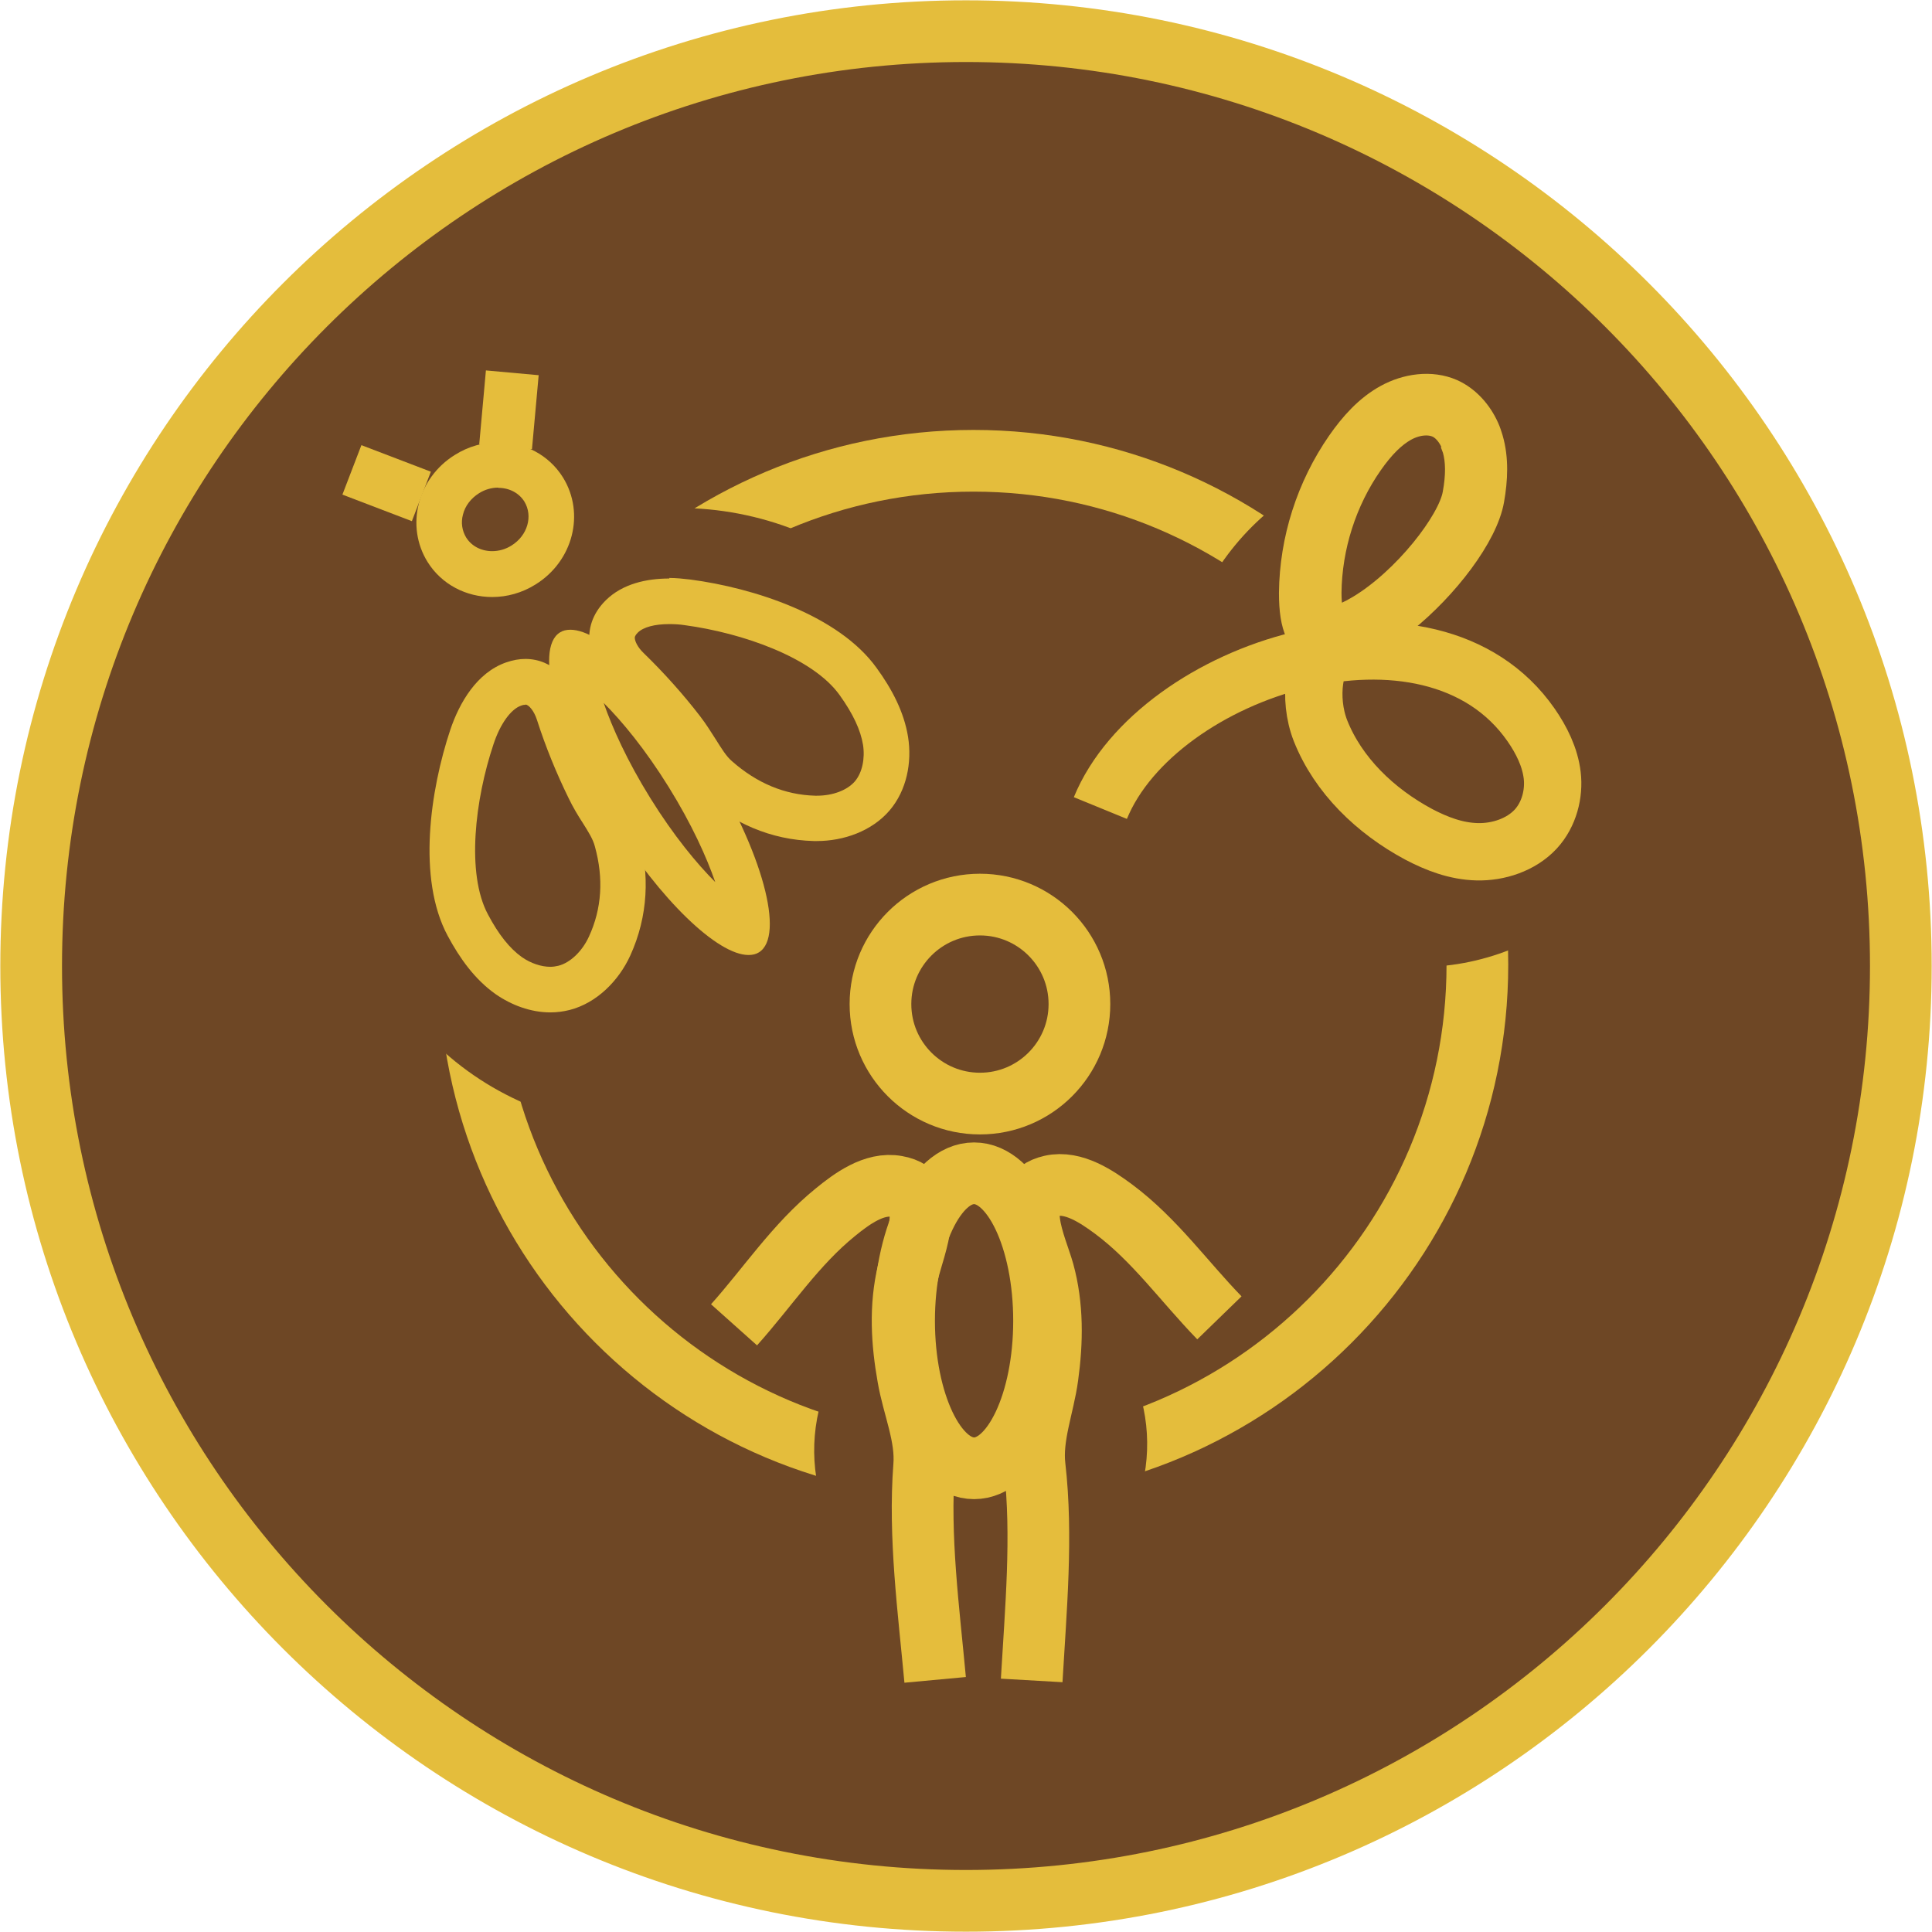 <svg width="62" height="62" viewBox="0 0 62 62" fill="none" xmlns="http://www.w3.org/2000/svg">
<path d="M31 61C47.569 61 61 47.569 61 31C61 14.431 47.569 1 31 1C14.431 1 1 14.431 1 31C1 47.569 14.431 61 31 61Z" fill="#6E4725" stroke="#E4BD3C" stroke-width="1.98" stroke-miterlimit="10"/>
<path d="M31.241 47.127C40.171 47.127 47.411 39.888 47.411 30.957C47.411 22.026 40.171 14.787 31.241 14.787C22.31 14.787 15.07 22.026 15.07 30.957C15.07 39.888 22.31 47.127 31.241 47.127Z" stroke="#E4BD3C" stroke-width="1.98" stroke-miterlimit="10"/>
<path d="M26.255 34.8C31.202 31.944 33.009 25.811 30.291 21.102C27.572 16.393 21.357 14.891 16.41 17.748C11.462 20.604 9.655 26.737 12.374 31.446C15.092 36.155 21.307 37.657 26.255 34.8Z" fill="#6E4725"/>
<path d="M53.393 24.982C54.656 20.588 52.24 16.037 47.997 14.816C43.753 13.597 39.289 16.17 38.026 20.564C36.762 24.958 39.178 29.509 43.422 30.73C47.665 31.95 52.13 29.376 53.393 24.982Z" fill="#6E4725"/>
<path d="M35.312 25.931C37.145 21.456 45.914 18.633 49.133 23.263C49.468 23.745 49.743 24.296 49.812 24.881C49.881 25.466 49.718 26.137 49.279 26.611C48.814 27.11 48.083 27.351 47.403 27.334C46.723 27.317 46.103 27.076 45.527 26.774C44.133 26.026 42.945 24.881 42.377 23.452C41.964 22.402 42.179 21.06 42.721 20.828" stroke="#E5BD3C" stroke-width="1.84" stroke-miterlimit="10"/>
<path d="M46.706 14.175C46.732 14.244 46.758 14.313 46.784 14.382C46.896 14.778 46.904 15.26 46.792 15.871C46.629 16.8 45.166 18.685 43.677 19.58C43.083 19.941 42.756 19.959 42.713 19.95C42.713 19.95 42.696 19.933 42.67 19.864C42.627 19.761 42.55 19.52 42.55 19.021C42.567 17.532 43.04 16.034 43.901 14.804C44.28 14.262 44.65 13.892 45.037 13.676C45.424 13.461 45.846 13.418 46.156 13.547C46.388 13.642 46.595 13.874 46.724 14.167M47.619 13.771C47.404 13.289 47.033 12.867 46.552 12.652C45.915 12.377 45.157 12.489 44.546 12.824C43.935 13.16 43.462 13.694 43.066 14.262C42.094 15.664 41.56 17.343 41.543 19.029C41.543 19.571 41.603 19.976 41.741 20.268C42.756 22.575 47.386 18.263 47.774 16.026C47.886 15.389 47.92 14.726 47.739 14.107C47.705 13.995 47.67 13.883 47.619 13.771Z" fill="#E5BD3C"/>
<path d="M46.706 14.175C46.732 14.244 46.758 14.313 46.784 14.382C46.896 14.778 46.904 15.26 46.792 15.871C46.629 16.8 45.166 18.685 43.677 19.58C43.083 19.941 42.756 19.959 42.713 19.95C42.713 19.95 42.696 19.933 42.67 19.864C42.627 19.761 42.55 19.52 42.55 19.021C42.567 17.532 43.04 16.034 43.901 14.804C44.28 14.262 44.65 13.892 45.037 13.676C45.424 13.461 45.846 13.418 46.156 13.547C46.388 13.642 46.595 13.874 46.724 14.167M47.619 13.771C47.404 13.289 47.033 12.867 46.552 12.652C45.915 12.377 45.157 12.489 44.546 12.824C43.935 13.16 43.462 13.694 43.066 14.262C42.094 15.664 41.56 17.343 41.543 19.029C41.543 19.571 41.603 19.976 41.741 20.268C42.756 22.575 47.386 18.263 47.774 16.026C47.886 15.389 47.92 14.726 47.739 14.107C47.705 13.995 47.67 13.883 47.619 13.771Z" stroke="#E5BD3C" stroke-miterlimit="10"/>
<path d="M21.482 20.028C21.636 20.028 21.809 20.036 21.972 20.062C23.831 20.312 26.086 21.103 26.946 22.308C27.377 22.91 27.617 23.427 27.695 23.9C27.764 24.348 27.669 24.795 27.437 25.071C27.187 25.363 26.723 25.535 26.215 25.535H26.163C25.182 25.509 24.287 25.131 23.487 24.425C23.306 24.27 23.16 24.029 22.97 23.728C22.824 23.504 22.669 23.246 22.463 22.979C21.912 22.265 21.301 21.585 20.655 20.957C20.457 20.768 20.371 20.57 20.371 20.466C20.371 20.449 20.371 20.398 20.466 20.303C20.647 20.122 21.017 20.028 21.473 20.028M21.482 18.565C20.741 18.565 19.976 18.737 19.442 19.262C18.555 20.139 18.883 21.284 19.64 22.015C20.242 22.592 20.793 23.22 21.301 23.874C21.731 24.434 21.981 25.045 22.506 25.509C23.504 26.404 24.726 26.955 26.12 26.99C26.154 26.99 26.18 26.99 26.215 26.99C27.075 26.99 27.979 26.671 28.547 26.009C29.098 25.363 29.27 24.468 29.141 23.651C29.012 22.842 28.616 22.102 28.134 21.439C26.92 19.744 24.184 18.866 22.161 18.599C21.938 18.573 21.705 18.547 21.473 18.547L21.482 18.565Z" fill="#E5BD3C"/>
<path d="M15.992 15.656C16.345 15.656 16.655 15.82 16.827 16.095C17.111 16.56 16.93 17.188 16.414 17.507C16.224 17.627 16.009 17.687 15.794 17.687C15.441 17.687 15.131 17.524 14.959 17.248C14.83 17.033 14.787 16.775 14.856 16.517C14.925 16.233 15.114 15.992 15.372 15.829C15.562 15.708 15.777 15.648 15.992 15.648M15.992 14.193C15.519 14.193 15.037 14.322 14.598 14.598C13.393 15.347 13.006 16.878 13.72 18.032C14.176 18.763 14.968 19.159 15.794 19.159C16.267 19.159 16.749 19.03 17.188 18.755C18.393 18.006 18.78 16.474 18.066 15.321C17.61 14.589 16.818 14.193 15.992 14.193Z" fill="#E5BD3C"/>
<path d="M19.373 22.558C19.967 23.152 20.707 24.047 21.456 25.252C22.204 26.456 22.678 27.515 22.953 28.307C22.359 27.713 21.619 26.818 20.87 25.613C20.122 24.408 19.648 23.35 19.373 22.558ZM18.306 20.209C18.177 20.209 18.065 20.234 17.97 20.295C17.127 20.82 17.867 23.548 19.631 26.379C21.198 28.892 23.031 30.647 24.02 30.647C24.149 30.647 24.261 30.622 24.356 30.561C25.199 30.036 24.459 27.308 22.695 24.477C21.129 21.964 19.296 20.209 18.306 20.209Z" fill="#E5BD3C"/>
<path d="M13.522 15.931C12.782 15.647 12.033 15.363 11.293 15.079" stroke="#E5BD3C" stroke-width="1.7" stroke-miterlimit="10"/>
<path d="M16.225 14.339L16.44 11.964" stroke="#E5BD3C" stroke-width="1.7" stroke-miterlimit="10"/>
<path d="M16.861 22.61C16.964 22.61 17.137 22.807 17.231 23.1C17.507 23.961 17.851 24.804 18.247 25.613C18.393 25.914 18.548 26.172 18.694 26.396C18.884 26.697 19.03 26.93 19.09 27.162C19.374 28.186 19.314 29.159 18.901 30.053C18.686 30.527 18.298 30.897 17.92 30.992C17.842 31.009 17.756 31.026 17.662 31.026C17.369 31.026 17.033 30.914 16.749 30.716C16.362 30.441 16 29.993 15.656 29.339C14.959 28.031 15.243 25.656 15.837 23.883C16.052 23.229 16.396 22.756 16.723 22.644C16.792 22.618 16.835 22.618 16.861 22.618M16.861 21.146C16.663 21.146 16.465 21.181 16.241 21.258C15.303 21.585 14.744 22.549 14.451 23.418C13.806 25.355 13.384 28.195 14.365 30.028C14.753 30.751 15.235 31.43 15.906 31.904C16.414 32.257 17.033 32.489 17.662 32.489C17.868 32.489 18.075 32.463 18.281 32.411C19.15 32.188 19.856 31.474 20.226 30.665C20.803 29.399 20.854 28.057 20.493 26.766C20.303 26.086 19.865 25.596 19.555 24.968C19.185 24.219 18.875 23.444 18.625 22.652C18.358 21.835 17.73 21.146 16.861 21.146Z" fill="#E5BD3C"/>
<path d="M36.591 47.915C37.432 44.987 35.823 41.954 32.995 41.141C30.168 40.328 27.193 42.043 26.351 44.971C25.51 47.899 27.119 50.931 29.947 51.744C32.774 52.557 35.749 50.843 36.591 47.915Z" fill="#6E4725"/>
<path d="M31.448 35.415C33.211 35.415 34.64 33.985 34.64 32.222C34.64 30.459 33.211 29.029 31.448 29.029C29.684 29.029 28.255 30.459 28.255 32.222C28.255 33.985 29.684 35.415 31.448 35.415Z" stroke="#E5BD3C" stroke-width="1.98" stroke-miterlimit="10"/>
<path d="M31.259 47.119C32.499 47.119 33.505 45 33.505 42.386C33.505 39.772 32.499 37.652 31.259 37.652C30.018 37.652 29.013 39.772 29.013 42.386C29.013 45 30.018 47.119 31.259 47.119Z" stroke="#E5BD3C" stroke-width="1.98" stroke-miterlimit="10"/>
<path d="M30.01 53.909C29.803 51.672 29.485 49.297 29.657 47.05C29.735 46.087 29.304 45.14 29.141 44.185C28.943 43.075 28.874 41.93 29.141 40.82C29.339 39.968 30.105 38.307 28.779 38.075C28.056 37.937 27.325 38.479 26.809 38.901C25.535 39.933 24.64 41.302 23.556 42.515" stroke="#E5BD3C" stroke-width="1.98" stroke-miterlimit="10"/>
<path d="M33.108 53.927C33.237 51.681 33.461 49.297 33.203 47.059C33.091 46.095 33.487 45.131 33.616 44.176C33.771 43.057 33.788 41.913 33.487 40.82C33.255 39.985 32.428 38.35 33.736 38.057C34.451 37.894 35.208 38.41 35.742 38.806C37.058 39.787 37.996 41.121 39.132 42.291" stroke="#E5BD3C" stroke-width="1.98" stroke-miterlimit="10"/>
</svg>
